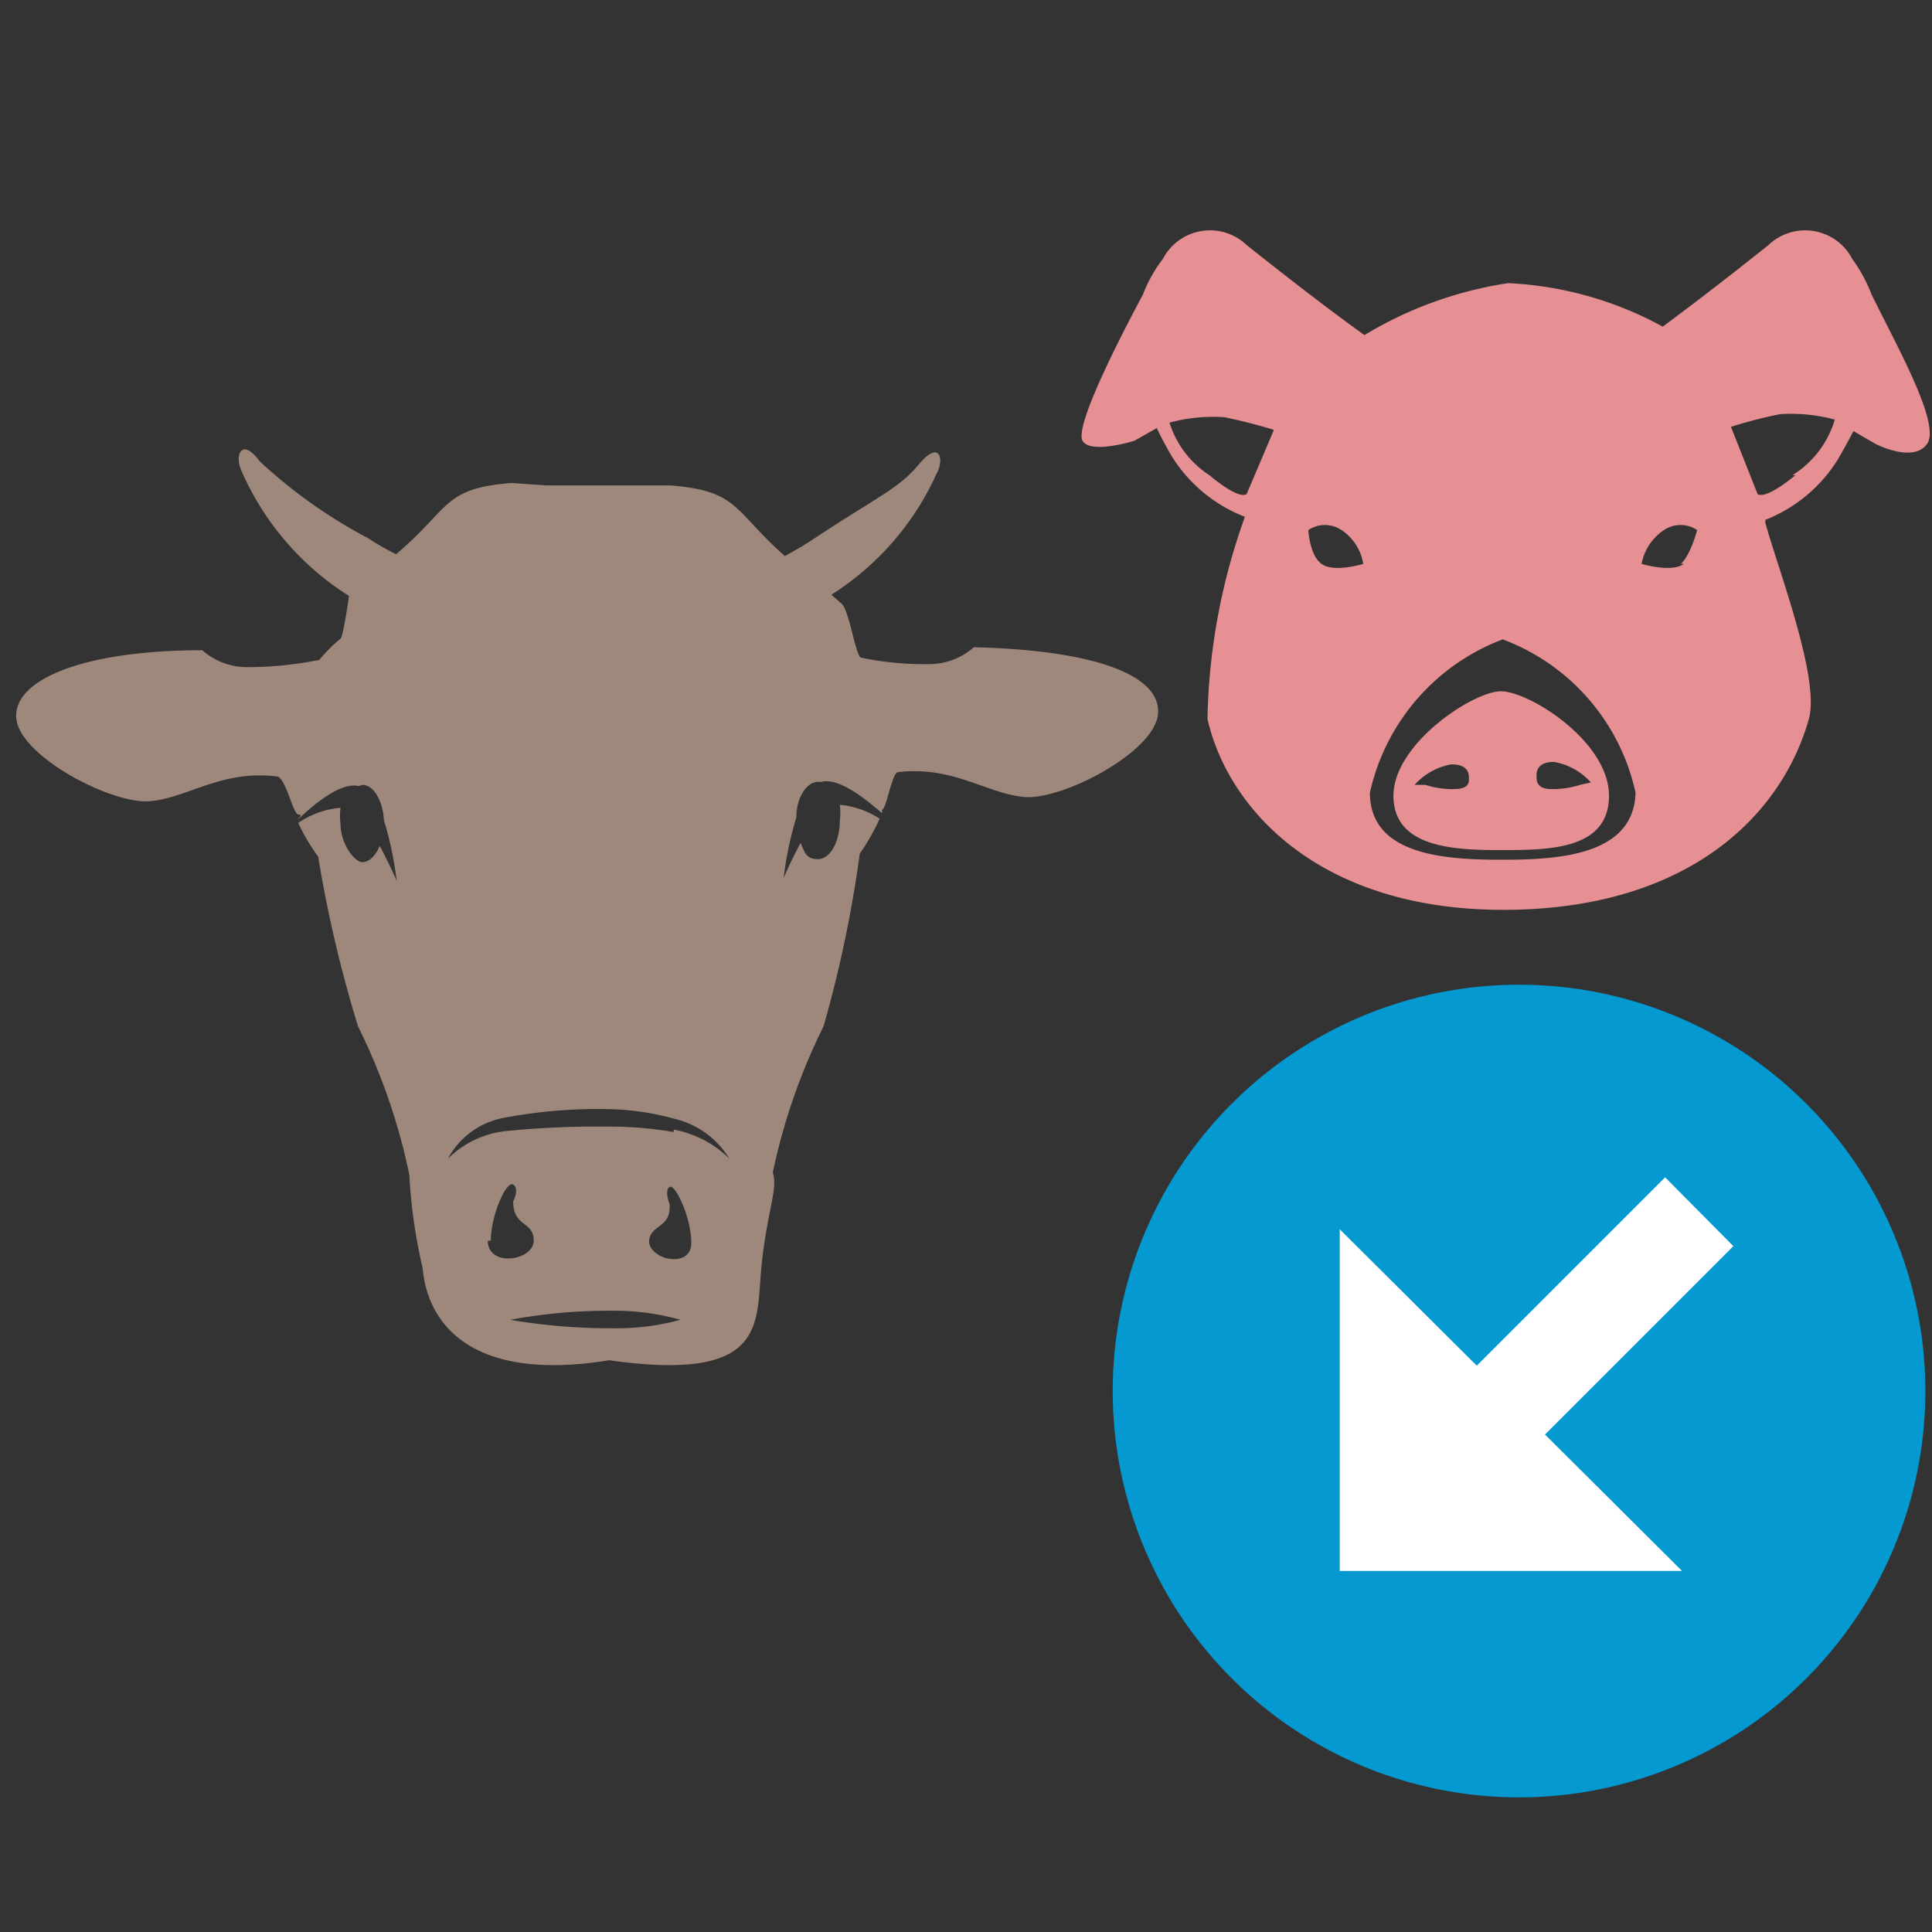 <svg id="ba2affb6-3f55-4aff-9d68-7e6cbc3b6e1e" data-name="Calque 1" xmlns="http://www.w3.org/2000/svg" width="32" height="32" viewBox="0 0 32 32">
  <rect x="0" y="0" width="32" height="32" fill="#333333" stroke="none"/>
  <title>animals-93-5B8D842</title>
  <path d="M25.17,29.77a6.73,6.73,0,1,1,6.72-6.72A6.73,6.73,0,0,1,25.17,29.77Z" style="fill: #0499d1"/>
  <polygon points="28.71 20.64 27.58 19.5 24.46 22.62 22.19 20.36 22.19 26.02 27.86 26.02 25.59 23.76 28.71 20.64" style="fill: #fff"/>
  <path d="M16.13,10.72a1.12,1.12,0,0,1-.74.28,5.11,5.11,0,0,1-1.14-.11c-.09-.1-.19-.79-.31-.89l-.17-.15a4.61,4.61,0,0,0,1.74-2c.14-.25.05-.57-.29-.16s-.68.53-1.78,1.26c-.15.1-.3.18-.44.26-.86-.76-.76-1.08-1.9-1.17l-.58,0H9.05L8.47,8c-1.14.09-1,.41-1.91,1.18a4.66,4.66,0,0,1-.47-.27A8.34,8.34,0,0,1,4.3,7.64C4,7.23,3.88,7.55,4,7.8A4.64,4.64,0,0,0,5.78,9.87s-.09.66-.14.71a2.31,2.31,0,0,0-.35.35v0a6.09,6.09,0,0,1-1.2.12,1.12,1.12,0,0,1-.74-.28c-2,0-3.14.5-3.08,1.13s1.59,1.43,2.22,1.37,1.18-.52,2.09-.41c.15,0,.27.62.36.63s0,.05,0,.08c.27-.26.71-.62,1-.55L6,13c.19,0,.34.26.36.59a5.65,5.65,0,0,1,.21,1s-.12-.28-.28-.58c-.07.16-.17.27-.29.27s-.36-.29-.36-.64a1,1,0,0,1,0-.26,1.45,1.45,0,0,0-.7.25,3.31,3.31,0,0,0,.33.56A21.26,21.26,0,0,0,5.93,17a10.12,10.12,0,0,1,.85,2.46A8.68,8.68,0,0,0,7,21c.08.93.81,1.9,3.09,1.53v0c2.62.37,2.43-.6,2.52-1.53s.28-1.3.19-1.58A10.12,10.12,0,0,1,13.64,17a20.15,20.15,0,0,0,.6-2.86,3.56,3.56,0,0,0,.33-.58,1.46,1.46,0,0,0-.66-.23,1,1,0,0,1,0,.26c0,.35-.16.64-.36.64s-.22-.11-.29-.27c-.16.3-.28.58-.28.58a5.65,5.65,0,0,1,.21-1c0-.33.17-.59.36-.59l.06,0c.28-.07.7.26,1,.52l0-.06c.07,0,.16-.6.26-.62.91-.11,1.46.35,2.09.41s2.16-.74,2.22-1.37S18.18,10.77,16.13,10.72Zm-8,9.83c0-.43.26-1,.37-.93s0,.28,0,.28c0,.43.34.32.34.65S8.08,21,8.08,20.55ZM10.15,22a9.83,9.83,0,0,1-1.7-.14,9,9,0,0,1,1.7-.15,4,4,0,0,1,1.12.15A4,4,0,0,1,10.15,22Zm.6-1.41c0-.33.37-.22.34-.65,0,0-.09-.22,0-.28s.36.5.36.93S10.75,20.87,10.75,20.55Zm.41-1.84a6.38,6.38,0,0,0-1.08-.09,15.36,15.36,0,0,0-1.66.07,1.61,1.61,0,0,0-1,.46,1.32,1.32,0,0,1,.9-.67,8.27,8.27,0,0,1,1.72-.15,4.4,4.4,0,0,1,1.13.16,1.46,1.46,0,0,1,.91.66A1.77,1.77,0,0,0,11.16,18.71Z" style="fill: #9e887b"/>
  <path d="M24.86,11.45c-.46,0-1.78.87-1.78,1.73s1,.9,1.78.9,1.79,0,1.79-.9S25.33,11.45,24.86,11.45Zm-.78,1.62a1.46,1.46,0,0,1-.47-.07l-.18,0a1.06,1.06,0,0,1,.61-.34c.3,0,.29.18.29.24S24.33,13.07,24.08,13.07ZM26.17,13a1.5,1.5,0,0,1-.47.07c-.25,0-.25-.14-.25-.21s0-.24.29-.24a1.06,1.06,0,0,1,.61.34Z" style="fill: #e79094"/>
  <path d="M31,4.88a2.59,2.59,0,0,0-.32-.59h0a.88.88,0,0,0-1.39-.23c-.89.71-1.48,1.15-1.75,1.35a5.9,5.9,0,0,0-2.56-.72,6.45,6.45,0,0,0-2.38.86s-.67-.47-1.95-1.49a.88.88,0,0,0-1.39.23h0a2.29,2.29,0,0,0-.33.59c-.44.82-1.13,2.19-1,2.42s.86,0,.86,0l.37-.21c.07.15.15.3.25.47a2.48,2.48,0,0,0,1.21,1A10.36,10.36,0,0,0,20,11.91c.34,1.49,1.85,3.16,4.9,3.16s4.61-1.56,5.06-3.16c.19-.68-.52-2.51-.72-3.25,0,0,0,0,0-.05h0a2.48,2.48,0,0,0,1.2-1c.1-.17.18-.32.26-.47l.36.21s.63.33.86,0S31.4,5.7,31,4.88ZM20.65,8.18s-.09.13-.62-.31A1.62,1.62,0,0,1,19.37,7a2.79,2.79,0,0,1,.91-.09c.48.1.82.21.82.21Zm1.24,1.16c-.2-.14-.22-.56-.22-.56a.49.49,0,0,1,.55,0,.83.83,0,0,1,.36.56S22.09,9.49,21.89,9.34Zm3,4.9c-.92,0-2.2-.06-2.2-1.11a3.53,3.53,0,0,1,2.2-2.54,3.51,3.51,0,0,1,2.2,2.54C27.06,14.18,25.79,14.24,24.86,14.24Zm3-4.9c-.2.15-.7,0-.7,0a.86.86,0,0,1,.37-.56.49.49,0,0,1,.55,0S28,9.2,27.84,9.34Zm1.85-1.47c-.54.44-.63.31-.63.31l-.44-1.11a8,8,0,0,1,.81-.21,2.79,2.79,0,0,1,.91.09A1.63,1.63,0,0,1,29.69,7.87Z" style="fill: #e79094"/>
</svg>
